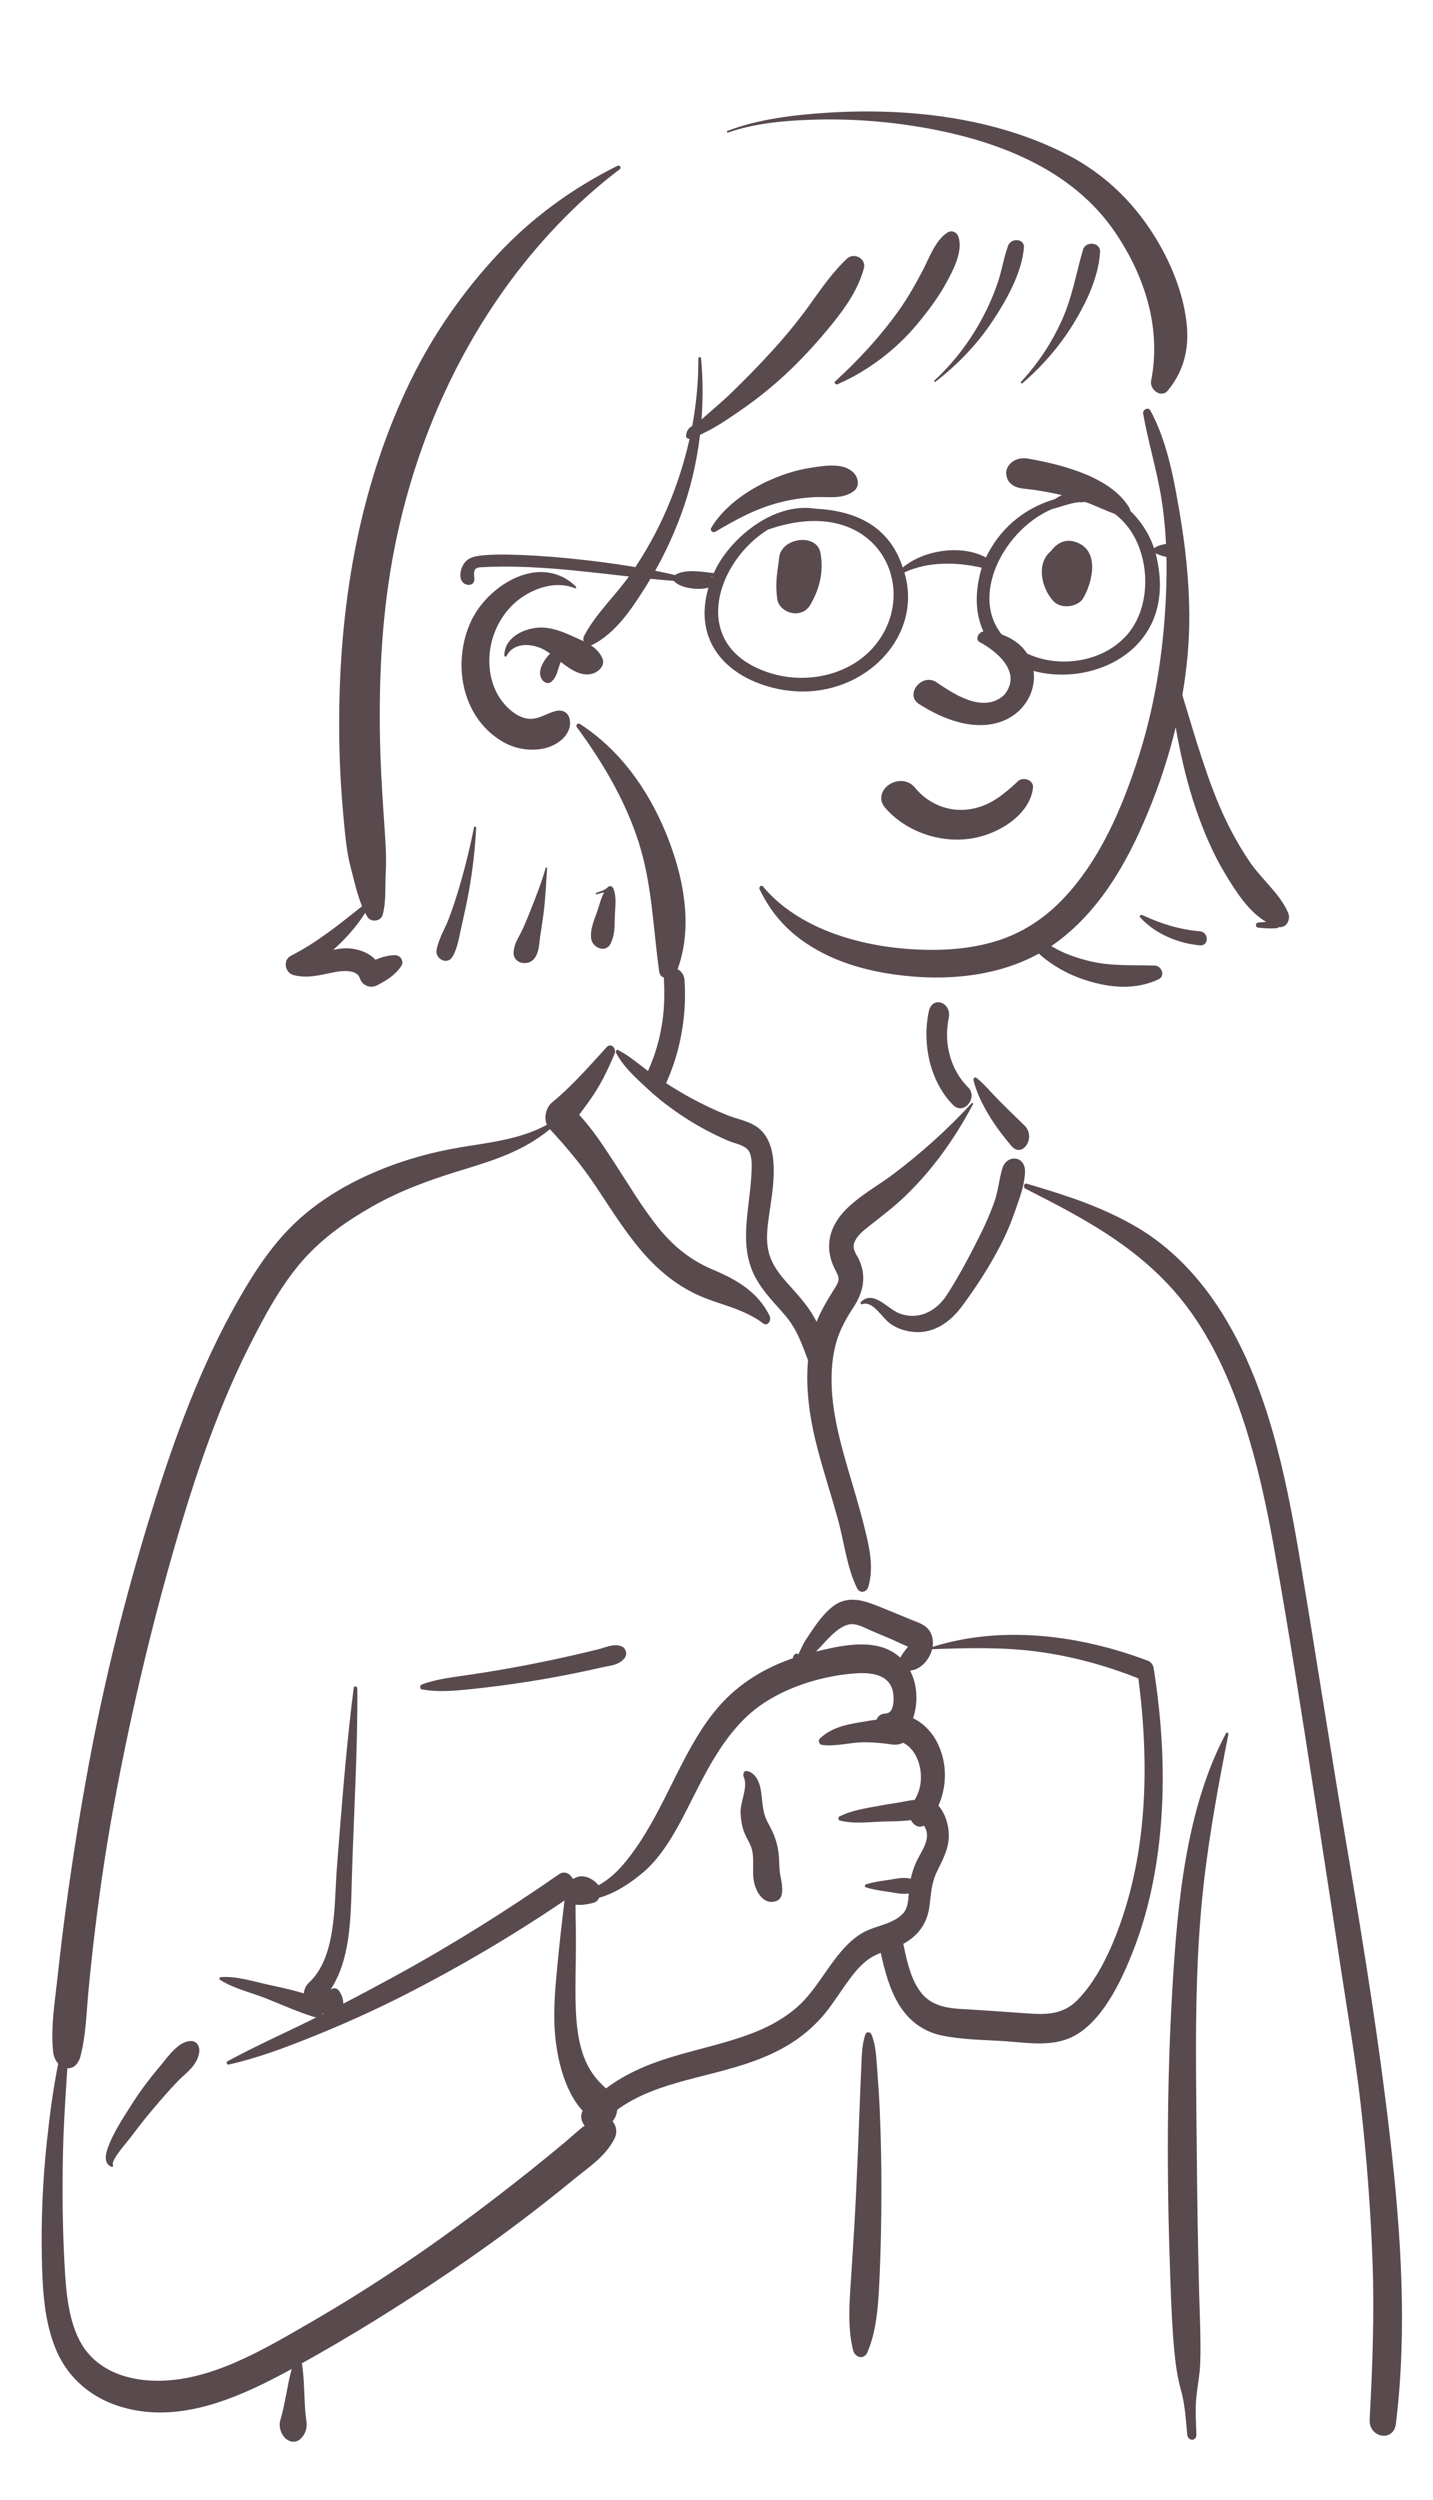 <svg width="215" height="375" viewBox="0 0 215 375" fill="none" xmlns="http://www.w3.org/2000/svg">
<g filter="url(#filter0_d_17_87)">
<path fill-rule="evenodd" clip-rule="evenodd" d="M102.648 140.02C109.076 133.978 125.213 131.261 132.073 137.079C138.849 142.92 139.588 152.367 142.745 161.058C145.724 159.324 150.644 161.807 151.508 165.22C152.579 166.829 152.627 171.351 153.366 173.514C185.509 179.83 190.389 210.763 194.258 245.881C199.376 281.517 210.995 317.074 205.951 353.744C206.608 354.918 207.127 356.059 207.606 357.414C208.754 359.826 207.275 363.239 204.959 363.107C201.962 362.782 198.994 362.338 195.983 362.2C187.635 361.842 179.279 361.884 170.928 362.015L169.789 362.034C127.701 362.68 85.616 363.955 43.526 364.293C41.999 364.296 41.252 362.605 41.456 360.938C41.866 357.58 42.247 354.222 42.645 350.863C32.69 354.108 22.106 354.925 12.179 351.204C11.485 350.331 13.797 350.804 14.164 350.671C5.028 342.965 7.756 326.731 8.566 315.039C13.598 274.973 15.372 230.643 34.815 196.454C43.226 182.502 55.558 171.456 69.728 168.97L70.122 168.904C74.265 168.222 78.883 168.002 82.505 165.22C86.58 161.205 88.316 153.786 92.603 153.717C94.018 153.694 95.943 155.904 98.015 157.405C98.17 154.103 99.611 151.317 99.93 148.758L99.955 148.539C100.287 145.555 99.833 142.87 102.648 140.02ZM171.727 246.939C162.694 239.193 139.359 243.085 138.825 243.519C137.649 244.474 137.142 244.558 136.506 245.799C135.878 245.901 135.251 246.008 134.624 246.118C133.366 246.625 134.298 248.535 135.751 247.854C134.877 252.506 137.449 255.815 138.473 260.414C138.805 261.907 138.485 264.593 138.473 266.119C138.572 268.065 140.314 270.363 140.024 272.315C138.992 279.254 133.388 286.023 135.751 292.753C137.316 296.553 142.023 298.491 145.152 299.784C151.635 302.855 162.932 299.668 166.699 292.753C168.709 289.064 171.036 279.76 172.235 276.874L172.5 272.295C173.155 260.915 173.737 248.664 171.727 246.939Z" fill="white"/>
<path fill-rule="evenodd" clip-rule="evenodd" d="M91.029 153.046C91.652 152.364 92.575 153.22 92.179 154.141C91.288 156.211 90.375 158.172 89.18 160.001C88.455 161.111 87.679 162.16 86.892 163.197C88.911 165.353 90.642 168.03 92.277 170.538C94.368 173.746 96.345 177.09 98.692 180.026C101.006 182.921 103.565 184.945 106.66 186.294L107.285 186.562C110.393 187.909 113.716 189.728 115.468 193.361C115.813 194.078 115.118 194.963 114.533 194.516C111.488 192.189 107.911 191.721 104.596 190.183C101.395 188.698 98.604 186.412 96.138 183.494C93.676 180.582 91.609 177.268 89.453 174.024C87.321 170.817 85.026 168.077 82.504 165.363C78.612 168.595 74.17 170.001 69.653 171.382L69.16 171.533C64.637 172.915 60.139 174.52 55.896 176.927C52.155 179.049 48.476 181.583 45.429 185.035C42.194 188.7 39.677 193.379 37.373 197.956C32.218 208.195 28.595 219.413 25.405 230.767C22.087 242.577 19.312 254.623 17.071 266.812C15.932 273.012 15.006 279.257 14.246 285.545C13.88 288.573 13.555 291.608 13.269 294.65C12.964 297.897 12.894 301.239 12.087 304.362C11.741 305.7 10.924 306.256 10.106 306.208L9.939 308.773C9.719 312.192 9.514 315.613 9.444 319.053C9.329 324.774 9.382 330.478 9.715 336.187L9.762 336.965C10.024 341.131 10.61 345.812 13.148 348.863C15.776 352.023 19.818 353.016 23.36 353.073C31.612 353.206 39.554 348.394 46.855 344.172C54.375 339.824 61.689 334.998 68.828 329.764C72.464 327.098 76.06 324.344 79.61 321.509C81.353 320.118 83.083 318.703 84.8 317.265C85.783 316.442 86.715 315.539 87.716 314.808C87.226 314.244 87.007 313.358 87.418 312.584C84.523 309.483 83.319 303.949 83.178 299.471C83.064 295.857 83.495 292.253 83.835 288.672C84.007 286.867 84.219 285.065 84.439 283.267C84.526 282.557 84.592 281.798 84.694 281.048C76.879 286.349 68.844 291.07 60.597 295.265C56.37 297.415 52.089 299.348 47.748 301.119L46.869 301.476C42.756 303.138 38.545 304.708 34.294 305.658C34.066 305.709 33.882 305.294 34.124 305.162C38.268 302.906 42.554 301.002 46.76 298.924L47.451 298.576C47.372 298.571 47.289 298.557 47.203 298.532C44.737 297.797 42.29 296.665 39.871 295.712C37.626 294.827 35.103 294.271 33.005 292.935C32.843 292.832 32.934 292.555 33.091 292.542C35.45 292.34 38.01 293.189 40.323 293.688L41.191 293.876C42.647 294.192 44.134 294.533 45.583 294.977C45.635 294.378 45.906 293.777 46.292 293.424C50.535 289.545 50.104 281.71 50.558 275.932L50.895 271.643C51.487 264.136 52.113 256.63 53.064 249.18C53.115 248.782 53.614 248.896 53.616 249.272C53.665 258.507 53.1 267.701 52.817 276.922L52.773 278.435C52.617 284.125 52.494 290.034 49.591 294.412C49.997 294.119 50.546 294.119 50.874 294.602C51.279 295.196 51.512 295.862 51.505 296.516C54.128 295.159 56.74 293.766 59.339 292.344C67.696 287.774 75.877 282.66 83.843 277.127C84.7 276.531 85.515 276.999 85.939 277.784L86 277.773C86.01 277.772 86.02 277.77 86.031 277.77L86.092 277.767C86.094 277.767 86.096 277.767 86.098 277.767C87.22 277.007 88.747 277.548 89.709 278.658C89.738 278.691 89.762 278.727 89.787 278.762C91.005 278.087 92.143 277.176 93.175 276.021C95.287 273.658 97.076 270.736 98.636 267.806C101.508 262.409 103.948 256.408 107.828 251.966C110.981 248.356 114.889 246.109 118.99 244.699C118.973 244.551 119.018 244.393 119.101 244.288C119.312 244.022 119.462 243.93 119.734 244.091C119.756 244.105 119.769 244.123 119.778 244.142L120.178 243.298C120.396 242.84 120.62 242.379 120.698 242.258C121.164 241.534 121.643 240.816 122.129 240.113C122.954 238.923 123.894 237.749 124.982 236.923C127.364 235.116 129.869 236.139 132.319 237.126C133.799 237.723 135.274 238.339 136.751 238.945L136.904 239.007C138.005 239.444 139.295 239.826 139.787 241.266C139.982 241.837 140.012 242.428 139.922 243.002C150.385 239.718 162.007 241.227 172.218 245.083C172.609 245.231 173.001 245.629 173.083 246.151C174.253 253.557 174.774 261.152 174.245 268.684C173.788 275.186 172.621 281.557 170.422 287.51L170.297 287.846C168.23 293.362 164.954 300.162 159.951 301.891C156.931 302.935 153.589 302.32 150.509 302.129C147.514 301.943 144.454 301.916 141.488 301.334C138.846 300.817 136.532 299.355 134.9 296.704C133.491 294.417 132.75 291.653 132.142 288.903C131.864 289.012 131.588 289.128 131.316 289.26C130.169 289.813 129.196 290.706 128.317 291.757C126.461 293.976 125.021 296.671 123.079 298.788C121.321 300.705 119.317 302.196 117.168 303.342C112.715 305.717 107.938 306.667 103.228 307.925L102.899 308.014C99.353 308.974 95.734 310.153 92.604 312.432C92.543 313.103 92.295 313.734 91.898 314.148C92.45 314.788 92.684 315.801 92.199 316.752C90.844 319.406 88.51 320.917 86.414 322.614L86.278 322.725C84.217 324.412 82.138 326.065 80.041 327.685C75.78 330.978 71.43 334.09 67.018 337.065C59.922 341.85 52.674 346.364 45.294 350.458C45.737 353.148 45.575 355.922 45.908 358.63L45.959 359.016C46.102 360.021 45.91 360.862 45.349 361.518L45.289 361.585L45.29 361.576L45.238 361.636L45.22 361.654L45.226 361.648C45.161 361.721 45.095 361.789 45.027 361.848L44.94 361.916C44.4 362.322 43.705 362.317 43.152 361.959L43.089 361.916L42.982 361.841C42.252 361.322 41.748 360.037 42.051 359.016C42.796 356.506 43.077 353.828 43.765 351.301L43.219 351.603L42.5 351.99C34.72 356.142 26.078 359.639 17.602 356.808C13.856 355.557 10.355 352.91 8.481 348.597C6.637 344.352 6.377 339.423 6.279 334.702C6.158 328.874 6.411 322.957 7.034 317.18C7.451 313.301 7.957 309.35 8.736 305.512C8.335 305.075 8.041 304.448 7.963 303.672C7.595 300.007 8.239 296.196 8.633 292.549C9.018 288.988 9.444 285.434 9.925 281.892C10.896 274.737 12.025 267.598 13.339 260.527C15.678 247.943 18.767 235.583 22.485 223.518L22.811 222.467C26.247 211.439 30.225 200.647 35.765 190.959C38.415 186.324 41.216 182.122 44.961 178.782C48.468 175.653 52.425 173.4 56.509 171.677C60.597 169.954 64.798 168.799 69.074 168.081C73.417 167.351 78.001 166.904 82.051 164.705C81.539 163.571 81.979 162.04 82.841 161.337C85.743 158.97 88.427 155.891 91.029 153.046ZM183.938 255.972C184.059 255.744 184.348 255.888 184.295 256.157C182.883 263.296 181.558 270.449 180.693 277.724C179.131 290.854 179.418 304.155 179.546 317.382L179.552 318.066C179.618 325.191 179.709 332.316 179.9 339.438C179.996 343.037 180.187 346.672 180.083 350.273C180.027 352.227 179.605 354.074 179.455 356.005C179.324 357.692 179.441 359.406 179.506 361.096C179.55 362.22 178.207 362.172 178.115 361.096L177.998 359.705C177.846 357.944 177.659 356.194 177.191 354.508C176.629 352.481 176.359 350.49 176.164 348.361C175.866 345.1 175.733 341.806 175.617 338.521L175.539 336.249C175.057 322.523 175.074 308.733 175.853 295.021L175.91 294.042C176.682 281.081 178.021 267.077 183.938 255.972ZM153.848 174.283C153.48 174.096 153.609 173.408 154.017 173.528L154.76 173.747C160.2 175.355 165.542 177.098 170.621 180.091C175.702 183.086 180.004 187.558 183.423 193.056C190.068 203.744 192.829 216.732 195.009 229.709C197.432 244.128 199.638 258.6 202.082 273.015L202.535 275.7C204.797 289.126 206.932 302.559 208.505 316.144L208.618 317.129C210.204 331.098 211.158 345.551 209.427 359.557C209.085 362.328 205.349 361.638 205.495 358.901C205.917 350.986 206.219 343.113 205.927 335.181C205.635 327.248 205.032 319.349 204.134 311.484C203.378 304.866 202.25 298.331 201.253 291.765L201.096 290.728C200.261 285.144 199.4 279.565 198.54 273.986L197.256 265.633C195.332 253.125 193.37 240.607 191.152 228.178L191.021 227.447C188.851 215.489 185.652 202.964 179.144 193.468C172.539 183.831 163.084 178.978 153.848 174.283ZM129.849 301.116C130.008 300.679 130.563 300.727 130.734 301.116C131.403 302.64 131.478 304.586 131.604 306.307L131.618 306.484C131.779 308.584 131.921 310.691 132.008 312.797C132.174 316.795 132.253 320.788 132.243 324.792C132.232 328.894 132.165 332.992 131.986 337.089L131.937 338.186C131.774 341.746 131.5 345.717 130.129 348.829C129.631 349.961 128.276 349.628 127.988 348.484C127.043 344.737 127.528 340.295 127.77 336.458L127.959 333.464C128.145 330.47 128.323 327.474 128.464 324.476C128.657 320.375 128.816 316.269 128.97 312.166C129.02 310.833 129.073 309.5 129.13 308.167L129.218 306.168C129.293 304.496 129.286 302.661 129.849 301.116ZM23.571 306.425L23.989 305.926C25.274 304.375 26.897 301.985 28.796 302.133C29.553 302.192 30.035 302.968 29.878 303.888C29.543 305.854 27.919 306.874 26.749 308.074C25.468 309.388 24.261 310.793 23.055 312.212C21.986 313.469 20.958 314.763 19.955 316.097L19.579 316.599C19.22 317.083 16.658 319.943 16.935 320.685L16.95 320.719C17.027 320.861 16.899 321.056 16.771 321.006C15.665 320.575 15.734 319.405 16.152 318.219C16.956 315.941 18.363 313.833 19.592 311.887C20.817 309.947 22.144 308.139 23.571 306.425ZM133.857 249.292C133.002 246.796 129.851 246.849 128.062 246.998C123.557 247.374 118.683 248.78 114.675 251.379C110.519 254.074 107.72 258.391 105.216 263.165L105.098 263.389C102.657 268.073 100.306 273.618 96.484 276.839C94.537 278.48 92.263 279.978 89.901 280.627C89.739 280.979 89.476 281.257 89.132 281.359L88.971 281.404C88.299 281.587 87.253 281.79 86.35 281.669C86.356 282.214 86.352 282.755 86.363 283.272C86.395 284.752 86.408 286.238 86.408 287.719C86.409 290.823 86.274 293.932 86.379 297.035C86.472 299.78 86.786 302.647 87.853 305.101C88.636 306.901 89.67 308.092 90.917 309.229C93.986 306.92 97.456 305.513 100.978 304.455C105.238 303.176 109.599 302.322 113.762 300.587C115.765 299.751 117.691 298.658 119.437 297.173C121.289 295.597 122.703 293.464 124.159 291.377L124.387 291.053C125.872 288.95 127.493 286.938 129.592 285.798C131.4 284.816 133.783 284.641 135.364 283.121C136.19 282.326 136.26 281.172 136.347 279.99C135.334 280.169 134.262 279.883 133.253 279.737L132.731 279.661C131.777 279.521 130.844 279.367 129.905 279.068C129.731 279.012 129.731 278.687 129.905 278.632C131.015 278.278 132.115 278.127 133.253 277.963L133.521 277.921C134.55 277.755 135.633 277.503 136.643 277.783C136.824 276.932 137.086 276.119 137.453 275.305C137.968 274.162 138.943 272.866 139.075 271.53C139.114 271.131 139.039 270.661 138.887 270.309L138.834 270.188C138.77 270.046 138.694 269.904 138.583 269.815C138.571 269.833 138.545 269.853 138.489 269.875C137.711 270.177 137.033 269.708 136.673 268.984C135.146 269.218 133.478 269.139 132.046 269.217L130.597 269.303C129.049 269.391 127.431 269.429 125.977 269.043C125.774 268.99 125.712 268.573 125.916 268.465C127.704 267.521 129.873 267.22 131.787 266.857C132.856 266.655 133.933 266.5 135.006 266.322C135.72 266.203 136.477 266.007 137.217 265.959C139.072 263.109 138.073 258.613 135.491 257.386C134.551 257.896 133.705 257.6 132.678 257.491C131.653 257.382 130.625 257.308 129.595 257.314C127.532 257.325 125.346 257.995 123.303 257.707C122.971 257.659 122.662 257.114 122.992 256.781C124.556 255.205 126.797 254.692 128.783 254.356L129.194 254.288C129.86 254.18 130.669 254.023 131.508 253.93C131.698 253.472 132.039 253.127 132.55 253.041C132.702 253.015 132.855 253 133.008 252.984L133.006 252.966C134.253 252.892 134.199 250.29 133.857 249.292ZM48.431 297.963C48.409 298.005 48.385 298.045 48.359 298.084L48.319 298.14L48.525 298.037L48.431 297.963ZM155.631 243.715C150.379 243.019 145.12 243.166 139.852 243.353C139.431 245.054 137.964 246.503 136.543 246.558C137.656 248.649 137.771 251.479 136.991 253.696C138.647 254.51 140.075 255.973 140.941 258.056C142.143 260.943 141.986 264.156 140.798 266.824C141.812 267.957 142.41 269.797 142.35 271.53C142.283 273.464 141.35 275.115 140.574 276.716C139.736 278.447 139.708 279.971 139.45 281.91C139.073 284.747 137.523 286.468 135.528 287.543L135.634 288.058C136.149 290.529 136.788 293.137 138.258 294.944C140.149 297.268 143.083 297.247 145.581 297.394L145.702 297.401C147.989 297.542 150.276 297.708 152.563 297.868L154.278 297.986C156.911 298.165 159.44 298.186 161.589 296.038C165.099 292.53 167.505 286.726 169.027 281.587C172.223 270.802 172.262 258.965 170.795 247.732C165.874 245.775 160.77 244.397 155.631 243.715ZM111.954 261.61L111.992 261.613C113.074 261.765 113.817 262.846 114.081 264.128C114.466 265.992 114.277 267.677 115.202 269.359C116.153 271.089 116.738 272.474 116.876 274.611C116.933 275.491 116.907 276.368 117.065 277.229L117.18 277.832C117.302 278.475 117.402 279.094 117.342 279.784C117.286 280.414 117.038 280.905 116.526 281.106C114.859 281.765 113.571 280.248 113.141 278.33C112.769 276.674 113.265 274.7 112.74 273.144C112.45 272.282 111.913 271.56 111.61 270.692C111.31 269.832 111.159 268.933 111.111 267.997C111.02 266.228 112.287 264.103 111.58 262.5C111.429 262.158 111.6 261.599 111.954 261.61ZM89.807 243.353C90.936 243.07 92.217 242.421 93.33 242.96C93.903 243.238 94.185 244.1 93.702 244.698C92.862 245.737 91.642 245.795 90.511 246.04L90.412 246.062C89.075 246.368 87.735 246.657 86.394 246.932C83.87 247.448 81.341 247.904 78.803 248.291C76.196 248.69 73.581 249.044 70.963 249.311L69.95 249.413C67.738 249.632 65.437 249.796 63.267 249.378C62.952 249.318 63.003 248.751 63.267 248.652C65.645 247.763 68.252 247.525 70.71 247.15C73.323 246.749 75.931 246.327 78.532 245.825C81.13 245.325 83.724 244.787 86.308 244.193C87.476 243.925 88.643 243.645 89.807 243.353ZM130.546 240.502C129.555 240.069 128.465 239.427 127.392 239.642C125.54 240.012 123.893 242.239 122.427 243.705L123.163 243.529C126.928 242.635 131.914 241.673 135.075 244.628C135.083 244.611 135.089 244.594 135.098 244.577C135.353 244.099 135.649 243.725 135.971 243.316C136.002 243.28 136.032 243.243 136.061 243.206L136.235 242.977L135.837 242.807C134.985 242.434 133.974 241.954 133.815 241.884L133.804 241.879C132.717 241.425 131.628 240.975 130.546 240.502ZM99.611 143.087C99.456 140.627 102.558 140.648 102.711 143.087C103.047 148.413 102.076 153.689 99.986 158.358C99.97 158.392 99.953 158.422 99.937 158.454C101.244 159.294 102.566 160.099 103.918 160.819C105.647 161.741 107.408 162.579 109.201 163.291C110.822 163.935 112.82 164.189 114.184 165.53C117.059 168.356 115.979 174.22 115.426 178.022L115.339 178.622C115.064 180.578 114.865 182.585 115.533 184.462C116.246 186.468 117.689 187.955 118.976 189.39L119.236 189.681C120.377 190.963 121.679 192.521 122.516 194.26C123.279 192.311 124.32 190.719 125.42 188.926C126.206 187.647 125.647 187.225 125.083 185.976C124.54 184.773 124.275 183.491 124.444 182.119C124.758 179.585 126.398 177.754 128.032 176.379C129.96 174.755 132.113 173.552 134.107 172.042C138.204 168.939 142.194 165.391 145.789 161.451C145.888 161.342 146.06 161.485 145.98 161.633C143.141 166.965 139.811 171.572 135.719 175.482C134.06 177.068 132.317 178.383 130.562 179.766L130.057 180.165C129.353 180.729 128.474 181.482 128.156 182.441C127.835 183.405 128.519 184.134 128.887 184.933C130.055 187.47 129.491 189.838 128.106 191.99L128.042 192.089C126.665 194.183 125.622 196.13 125.123 198.805C124.051 204.551 125.544 210.536 127.107 215.93L127.169 216.143C128.014 219.05 128.913 221.937 129.648 224.891L129.85 225.708C130.515 228.426 131.06 231.107 130.314 233.901C130.06 234.851 129.01 235.076 128.574 234.182C127.035 231.027 126.651 227.231 125.687 223.763C124.747 220.383 123.667 217.064 122.76 213.67C121.59 209.3 120.808 204.597 121.233 200.013C121.22 199.987 121.206 199.961 121.196 199.933L120.898 199.13C120.087 196.954 119.303 195.053 117.827 193.319C116.287 191.51 114.617 189.908 113.405 187.718C110.774 182.96 112.401 177.668 112.719 172.466L112.755 171.828C112.813 170.748 112.845 169.281 112.273 168.533C111.63 167.692 110.123 167.477 109.27 167.104C107.065 166.141 104.893 165.019 102.824 163.672C100.854 162.389 98.946 160.973 97.17 159.313L96.269 158.477C94.849 157.154 93.376 155.709 92.424 153.908C92.314 153.7 92.501 153.366 92.699 153.465C94.289 154.261 95.741 155.528 97.228 156.63C97.251 156.562 97.278 156.495 97.309 156.426C99.148 152.316 99.905 147.762 99.611 143.087ZM150.383 171.249C151.016 169.105 153.903 169.271 153.788 171.817C153.699 173.774 153.026 175.54 152.411 177.317L152.345 177.507C151.71 179.358 150.976 181.096 150.098 182.793C148.42 186.036 146.455 189.046 144.356 191.886C142.453 194.461 139.956 196.036 137.077 195.774C135.865 195.664 134.641 195.283 133.578 194.536C132.316 193.647 130.945 190.98 129.335 191.626C129.179 191.688 129.034 191.407 129.169 191.273C131.028 189.425 133.137 192.29 134.917 192.981C137.599 194.021 140.351 192.871 142.077 190.195C143.879 187.401 145.538 184.272 147.053 181.23C147.822 179.685 148.524 178.082 149.13 176.43C149.742 174.762 149.881 172.949 150.383 171.249ZM146.06 158.057C145.982 157.761 146.28 157.479 146.491 157.648C147.712 158.63 148.771 159.927 149.897 161.064C151.148 162.325 152.407 163.56 153.686 164.777C155.55 166.551 153.388 169.816 151.747 167.879C149.501 165.228 147.042 161.762 146.06 158.057ZM139.354 147.681C139.85 145.319 142.785 146.293 142.358 148.628L142.344 148.699C141.533 152.555 142.687 156.481 145.15 158.98L145.241 159.071C146.799 160.61 144.591 163.301 143.049 161.777C139.68 158.45 138.279 152.797 139.354 147.681Z" fill="#594A4E"/>
</g>
<path fill-rule="evenodd" clip-rule="evenodd" d="M181.714 122.451C180.552 120.761 177.754 108.5 175.966 106.614C176.101 99.371 178.138 74.293 172.32 63.02C173.544 61.804 176.796 51.325 175.966 47.364C178.707 39.069 161.102 25.893 154.401 22.332C123.262 5.916 78.138 24.037 63.976 54.449C55.466 72.764 55.309 93.27 54.347 112.978C54.233 117.196 53.839 121.447 53.843 125.661C54.459 129.363 57.445 133.133 55.181 136.212C52.681 137.912 47.627 142.054 49.877 144.403C51.196 145.483 53.302 144.857 54.733 145.894C55.462 146.295 55.916 147.173 56.768 147.307C64.55 147.016 70.042 146.991 77.848 146.681C81.266 146.571 86.469 147.992 90.392 145.163C104.093 152.656 98.362 141.786 101.133 134.046C109.57 136.851 126.377 145.795 135.37 146.084C142.678 146.972 149.512 142.787 156.697 143.74C165.623 147 176.083 147.725 184.259 142.209C186.299 140.764 188.569 142.438 191.141 140.878C196.139 138.527 184.236 125.058 181.714 122.451Z" fill="white"/>
<path fill-rule="evenodd" clip-rule="evenodd" d="M171.513 62.058C171.403 61.433 172.28 60.966 172.619 61.6C175.083 66.206 176.07 71.541 176.943 76.629C177.824 81.77 178.407 86.933 178.439 92.152C178.463 96.166 178.093 100.227 177.396 104.245L177.481 104.531C177.637 105.056 177.795 105.581 177.955 106.105L178.195 106.892C178.66 108.401 179.1 109.918 179.578 111.424C180.575 114.567 181.625 117.719 182.911 120.761C184.165 123.729 185.691 126.591 187.505 129.266C189.253 131.845 192.027 134.026 193.259 136.891C193.688 137.889 193.053 139.208 191.868 139.049C191.791 139.14 191.673 139.206 191.514 139.22C190.593 139.299 189.73 139.224 188.812 139.139C188.299 139.092 188.3 138.403 188.812 138.356C189.202 138.32 189.582 138.288 189.962 138.266C187.335 136.736 185.461 133.748 183.963 131.302C182.037 128.159 180.583 124.725 179.397 121.253C178.18 117.687 177.318 114.048 176.625 110.352C176.546 109.927 176.47 109.501 176.397 109.075C175.522 112.733 174.395 116.325 173.059 119.776L172.872 120.257C169.792 128.106 165.621 136.031 158.683 141.219C158.368 141.454 158.047 141.678 157.722 141.896L158.117 142.119C158.51 142.339 158.897 142.551 159.275 142.724C160.677 143.367 162.199 143.858 163.704 144.205C166.814 144.923 170.079 144.717 173.251 144.817C174.291 144.85 174.883 146.384 173.819 146.882C170.316 148.522 166.532 148.174 162.915 147.02C161.126 146.448 159.447 145.648 157.893 144.604C157.251 144.173 156.505 143.64 155.875 143.024C148.937 146.841 140.314 147.268 132.591 145.903C128.578 145.193 124.689 143.898 121.268 141.682C117.977 139.551 115.631 136.852 113.956 133.356C113.808 133.047 114.221 132.661 114.474 132.963C119.735 139.245 128.788 141.866 136.753 142.365C141.003 142.631 145.35 142.41 149.436 141.16C153.312 139.974 156.637 137.799 159.414 134.908C165.042 129.046 168.415 121.072 170.837 113.483C173.472 105.228 174.727 96.542 174.985 87.902C175.116 83.525 174.951 79.11 174.252 74.781C173.559 70.488 172.271 66.333 171.513 62.058ZM92.639 24.869C93.011 24.682 93.274 25.167 92.958 25.405C86.398 30.352 80.523 36.623 75.768 43.261C66.998 55.504 61.374 69.672 58.785 84.393C57.255 93.087 56.856 101.912 57.009 110.722C57.069 114.221 57.273 117.71 57.499 121.2L57.754 125.069C57.873 126.871 57.972 128.658 57.895 130.469L57.874 130.887C57.753 132.995 57.964 135.119 57.426 137.175C57.15 138.23 55.638 138.396 55.09 137.475C54.983 137.295 54.883 137.109 54.785 136.922C53.502 138.98 51.84 140.819 49.995 142.463C50.877 142.278 51.767 142.161 52.681 142.268C54.129 142.439 55.428 142.989 56.348 143.953C57.261 143.548 58.199 143.27 59.278 143.264C60.073 143.26 60.669 144.184 60.215 144.87C59.31 146.24 58.048 147.008 56.614 147.767C55.597 148.305 54.384 147.844 54.009 146.781L53.987 146.716C53.565 145.371 51.318 145.588 50.258 145.796L49.946 145.859C47.973 146.263 46.046 146.779 44.035 146.246C42.739 145.903 42.4 143.984 43.65 143.347C47.599 141.335 50.914 138.632 54.321 135.919C53.568 134.106 53.141 132.08 52.649 130.236C51.956 127.641 51.753 124.849 51.502 122.183C51.027 117.114 50.845 111.991 50.896 106.903C51.069 89.716 54.059 72.477 61.695 56.914C65.041 50.097 69.436 43.788 74.631 38.205C79.795 32.654 85.827 28.27 92.639 24.869ZM86.525 109.034C86.322 108.758 86.718 108.393 86.995 108.572C92.999 112.449 97.166 118.337 99.855 124.805C102.516 131.209 104.15 139.052 101.525 145.73C101.107 146.793 99.107 147.188 98.902 145.73C97.987 139.217 97.845 132.695 95.833 126.363C93.838 120.087 90.425 114.339 86.525 109.034ZM81.869 130.178C81.902 130.062 82.093 130.082 82.085 130.206C81.935 132.503 81.833 134.827 81.539 137.111C81.396 138.221 81.207 139.324 81.047 140.431C80.882 141.567 80.907 142.714 80.235 143.683C79.345 144.969 76.981 144.607 77.06 142.838C77.115 141.617 77.685 140.834 78.22 139.763C78.563 139.076 78.861 138.366 79.149 137.653L79.577 136.583C80.428 134.461 81.242 132.375 81.869 130.178ZM71.118 124.094C71.154 123.913 71.451 123.957 71.442 124.137C71.281 127.387 70.908 130.601 70.325 133.804C70.058 135.264 69.748 136.716 69.419 138.164L69.278 138.784C68.926 140.309 68.7 142.101 67.913 143.463C67.127 144.825 65.26 143.836 65.502 142.464C65.784 140.862 66.784 139.25 67.366 137.712C67.902 136.292 68.371 134.846 68.809 133.394C69.732 130.336 70.489 127.222 71.118 124.094ZM91.139 133.118L91.209 133.048C91.483 132.756 91.89 132.95 92.02 133.258C92.555 134.521 92.287 136.01 92.249 137.351L92.242 137.643C92.214 139.001 92.234 140.273 91.607 141.526C90.847 143.048 88.843 142.103 88.688 140.749C88.518 139.271 89.229 137.825 89.688 136.441C89.98 135.561 90.193 134.646 90.636 133.848C90.257 133.912 89.878 134.041 89.531 134.134C89.376 134.175 89.317 133.951 89.466 133.899C90.039 133.699 90.686 133.55 91.139 133.118ZM171.072 137.599C170.889 137.398 171.117 137.129 171.355 137.238C174.21 138.549 176.881 139.402 180.032 139.682C181.397 139.803 181.405 141.911 180.032 141.789C176.743 141.498 173.297 140.049 171.072 137.599ZM70.613 93.301C73.127 87.741 81.08 82.809 86.413 87.98C86.513 88.076 86.411 88.287 86.266 88.228C82.949 86.876 78.888 88.595 76.592 91.054C74.771 93.004 73.677 95.508 73.459 98.147C73.242 100.789 73.885 103.546 75.669 105.589C76.605 106.661 77.869 107.676 79.357 107.805C80.859 107.935 82.11 106.895 83.53 106.612C84.6 106.4 85.408 107.06 85.513 108.097C85.745 110.387 83.426 111.923 81.417 112.296C79.255 112.698 77.049 112.259 75.186 111.107C69.17 107.388 67.872 99.365 70.613 93.301ZM127.06 38.809C128.153 37.781 130.013 38.802 129.609 40.268C128.751 43.386 126.928 46.022 124.908 48.524C122.965 50.931 120.883 53.244 118.652 55.397C116.435 57.535 114.026 59.514 111.495 61.282L110.732 61.813C108.938 63.056 107.038 64.314 105.03 65.209C104.545 69.317 103.596 73.369 102.161 77.249C100.778 80.985 99.019 84.595 96.888 87.974L96.582 88.458C94.624 91.544 92.269 94.993 88.945 96.684C88.846 96.735 88.746 96.766 88.647 96.785C89.391 97.272 90.019 97.885 90.392 98.766C90.802 99.73 89.946 100.64 89.126 100.959C87.392 101.632 85.701 100.492 84.142 99.276C84.076 99.422 84.014 99.569 83.96 99.717C83.612 100.689 83.509 101.681 82.611 102.326C82.183 102.632 81.657 102.358 81.388 102.011C80.507 100.873 81.419 99.322 82.194 98.391C82.302 98.263 82.412 98.14 82.526 98.023C82.199 97.787 81.879 97.577 81.57 97.415C79.75 96.468 77.051 96.3 76.003 98.398C75.923 98.559 75.671 98.476 75.671 98.309C75.673 95.732 78.358 94.332 80.688 94.142C82.391 94.003 84.037 94.59 85.57 95.274L85.856 95.403C86.426 95.663 87.013 95.909 87.576 96.183C87.484 95.946 87.486 95.667 87.629 95.391C89.392 92.007 92.418 89.256 94.6 86.122C96.764 83.013 98.622 79.686 100.105 76.212C101.544 72.84 102.672 69.363 103.461 65.815C103.201 65.868 102.908 65.641 102.927 65.374C102.971 64.729 103.292 64.148 103.855 63.901C104.476 60.564 104.793 57.171 104.775 53.751C104.773 53.485 105.164 53.495 105.187 53.751C105.461 56.792 105.484 59.862 105.253 62.915C106.719 61.589 108.266 60.328 109.678 58.966C111.802 56.918 113.857 54.814 115.84 52.633C117.863 50.407 119.775 48.099 121.523 45.658L122.438 44.377C123.845 42.414 125.29 40.472 127.06 38.809ZM124.301 16.896C136.367 16.155 149.252 17.613 160.09 23.181C166.042 26.239 170.642 30.861 173.93 36.612C175.892 40.047 177.381 43.85 177.945 47.76C178.525 51.778 177.844 55.36 175.235 58.554C174.199 59.822 172.453 58.405 172.709 57.108C174.271 49.169 171.737 41.325 167.244 34.753C160.724 25.215 149.337 20.979 138.251 19.089C132.804 18.161 127.279 17.773 121.753 17.961C117.54 18.105 113.219 18.491 109.22 19.885C109.052 19.944 108.985 19.686 109.147 19.625C113.916 17.834 119.24 17.207 124.301 16.896ZM142.195 34.847C142.817 34.46 143.576 34.857 143.79 35.486C144.543 37.7 142.965 40.625 141.909 42.541C140.715 44.709 139.179 46.737 137.593 48.641C134.42 52.45 130.25 55.627 125.674 57.625C125.394 57.747 125.067 57.415 125.324 57.18C128.865 53.938 132.075 50.462 134.855 46.564C136.22 44.648 137.359 42.627 138.447 40.551C139.42 38.693 140.335 36.007 142.195 34.847ZM162.487 37.456C162.884 36.093 165.145 36.325 165.051 37.797C164.81 41.599 162.985 45.416 161.002 48.639C158.961 51.957 156.375 54.915 153.412 57.468C153.266 57.594 153.066 57.401 153.198 57.258C155.755 54.507 157.82 51.372 159.35 47.96C160.877 44.554 161.454 40.999 162.487 37.456ZM151.251 36.84C151.683 35.655 153.753 35.743 153.626 37.156C153.277 41.041 150.958 45.112 148.81 48.321C146.531 51.725 143.622 54.724 140.371 57.242C140.249 57.337 140.077 57.181 140.196 57.071C143.116 54.365 145.484 51.241 147.359 47.756C148.316 45.977 149.119 44.125 149.752 42.212C150.339 40.443 150.614 38.584 151.251 36.84Z" fill="#594A4E"/>
<path fill-rule="evenodd" clip-rule="evenodd" d="M138.645 125.069C136.347 124.252 134.296 122.888 132.796 121.145C132.275 120.539 132.14 119.9 132.249 119.314C132.372 118.657 132.818 118.06 133.427 117.66C134.038 117.259 134.801 117.061 135.54 117.162C136.181 117.25 136.82 117.556 137.325 118.191L137.431 118.319C138.322 119.37 139.484 120.233 140.808 120.789C142.083 121.326 143.51 121.576 144.987 121.43C147.799 121.153 149.737 119.827 151.797 118.026C152.052 117.799 152.308 117.564 152.565 117.326C152.727 117.11 152.952 116.971 153.202 116.898C153.479 116.817 153.793 116.822 154.08 116.909C154.357 116.994 154.605 117.153 154.771 117.366C154.929 117.568 155.019 117.818 154.99 118.106C154.801 119.972 153.682 121.638 152.093 122.946C150.328 124.399 147.988 125.404 145.785 125.756C143.358 126.144 140.885 125.866 138.645 125.069ZM146.93 96.275C149.512 97.644 153.446 100.836 150.668 104.229C147.399 107.221 142.691 103.79 140.371 102.239C138.22 101.037 135.803 104.129 137.799 105.533C154.562 116.356 161.365 96.633 148.236 94.666C146.79 94.449 146.253 95.852 146.93 96.275ZM116.89 83.685C117.175 80.597 122.568 79.895 123.105 82.951C123.585 85.689 123.02 88.204 121.606 90.668C120.255 93.023 116.859 91.924 116.602 89.78C116.258 86.906 116.712 85.606 116.89 83.685ZM157.944 82.318C158.696 81.459 159.782 80.873 161.083 81.204C165.147 82.24 163.949 87.271 162.522 89.72C161.746 91.05 159.239 91.388 158.107 90.216C156.26 88.307 155.376 84.493 157.723 82.612C157.787 82.515 157.858 82.417 157.944 82.318ZM121.549 70.172L122.191 70.074C124.177 69.774 126.646 69.486 128.051 70.879C128.796 71.617 129.052 72.989 128.051 73.696C126.289 74.94 124.341 74.458 122.23 74.563C120.49 74.65 118.818 74.901 117.142 75.319C113.466 76.235 110.47 77.908 107.33 79.745C106.918 79.986 106.498 79.527 106.694 79.191C108.507 76.094 112.02 73.551 115.538 72.001C117.416 71.173 119.471 70.487 121.549 70.172ZM154.24 68.785L154.731 68.872C160.078 69.847 167.025 71.794 169.557 76.374C169.654 77.022 169.552 77.161 169.469 77.251L169.441 77.282C169.373 77.359 169.318 77.466 168.997 77.554C168.907 77.535 168.817 77.516 168.726 77.495C167.565 77.23 166.647 76.864 165.758 76.485L164.794 76.071C163.676 75.593 162.547 75.132 161.352 74.792C158.8 74.066 156.176 73.555 153.51 73.282C152.933 73.222 152.377 73.052 151.938 72.761C151.521 72.484 151.203 72.102 151.058 71.593C150.87 70.934 150.924 70.435 151.329 69.841C151.634 69.394 152.07 69.085 152.571 68.907C153.081 68.727 153.662 68.684 154.24 68.785Z" fill="#594A4E"/>
<path fill-rule="evenodd" clip-rule="evenodd" d="M168.375 95.948C165.01 99.167 159.393 100.09 154.916 98.364C143.421 93.918 149.047 80.049 157.913 76.325C159.02 76.07 160.499 75.463 161.848 75.326C161.97 75.27 162.236 75.431 162.558 75.279C172.333 76.289 174.559 90.338 168.375 95.948ZM131.298 96.772C127.524 101.406 120.508 102.835 114.775 100.681C103.45 96.552 107.467 84.254 115.215 79.433C131.583 73.74 138.342 88.227 131.298 96.772ZM106.748 86.504C106.737 86.499 106.727 86.497 106.716 86.492C106.776 86.468 106.836 86.443 106.895 86.418C106.876 86.466 106.855 86.512 106.836 86.559C106.807 86.54 106.781 86.518 106.748 86.504ZM176.167 81.495C175.243 81.496 173.908 81.637 173.143 82.23C171.257 76.341 164.294 70.89 158.239 74.865C153.47 76.284 149.932 79.433 147.921 83.619C144.295 81.622 138.593 82.475 135.449 85.115C133.39 78.816 128.322 76.61 122.289 76.284C115.705 75.286 109.143 81.206 107.095 85.955C105.393 85.775 102.849 85.274 101.247 86.246C90.852 83.723 72.677 82.331 70.564 83.733C69.058 84.268 68.232 87.559 70.335 87.737C72.168 87.496 70.121 85.326 71.969 85.089C81.814 84.524 91.372 86.359 101.113 87.129C101.983 88.213 104.793 88.575 106.292 88.14C103.931 96.195 109.028 101.676 116.665 103.318C128.49 105.832 138.778 96.039 135.686 85.853C139.268 84.203 143.389 84.274 147.291 85.143C140.77 107.36 179.421 106.363 173.385 82.992C177.402 84.842 178.274 81.868 176.167 81.495Z" fill="#594A4E"/>
<defs>
<filter id="filter0_d_17_87" x="-4" y="133.857" width="221" height="248.745" filterUnits="userSpaceOnUse" color-interpolation-filters="sRGB">
<feFlood flood-opacity="0" result="BackgroundImageFix"/>
<feColorMatrix in="SourceAlpha" type="matrix" values="0 0 0 0 0 0 0 0 0 0 0 0 0 0 0 0 0 0 127 0" result="hardAlpha"/>
<feOffset dy="4"/>
<feGaussianBlur stdDeviation="2"/>
<feComposite in2="hardAlpha" operator="out"/>
<feColorMatrix type="matrix" values="0 0 0 0 0 0 0 0 0 0 0 0 0 0 0 0 0 0 0.25 0"/>
<feBlend mode="normal" in2="BackgroundImageFix" result="effect1_dropShadow_17_87"/>
<feBlend mode="normal" in="SourceGraphic" in2="effect1_dropShadow_17_87" result="shape"/>
</filter>
</defs>
</svg>

